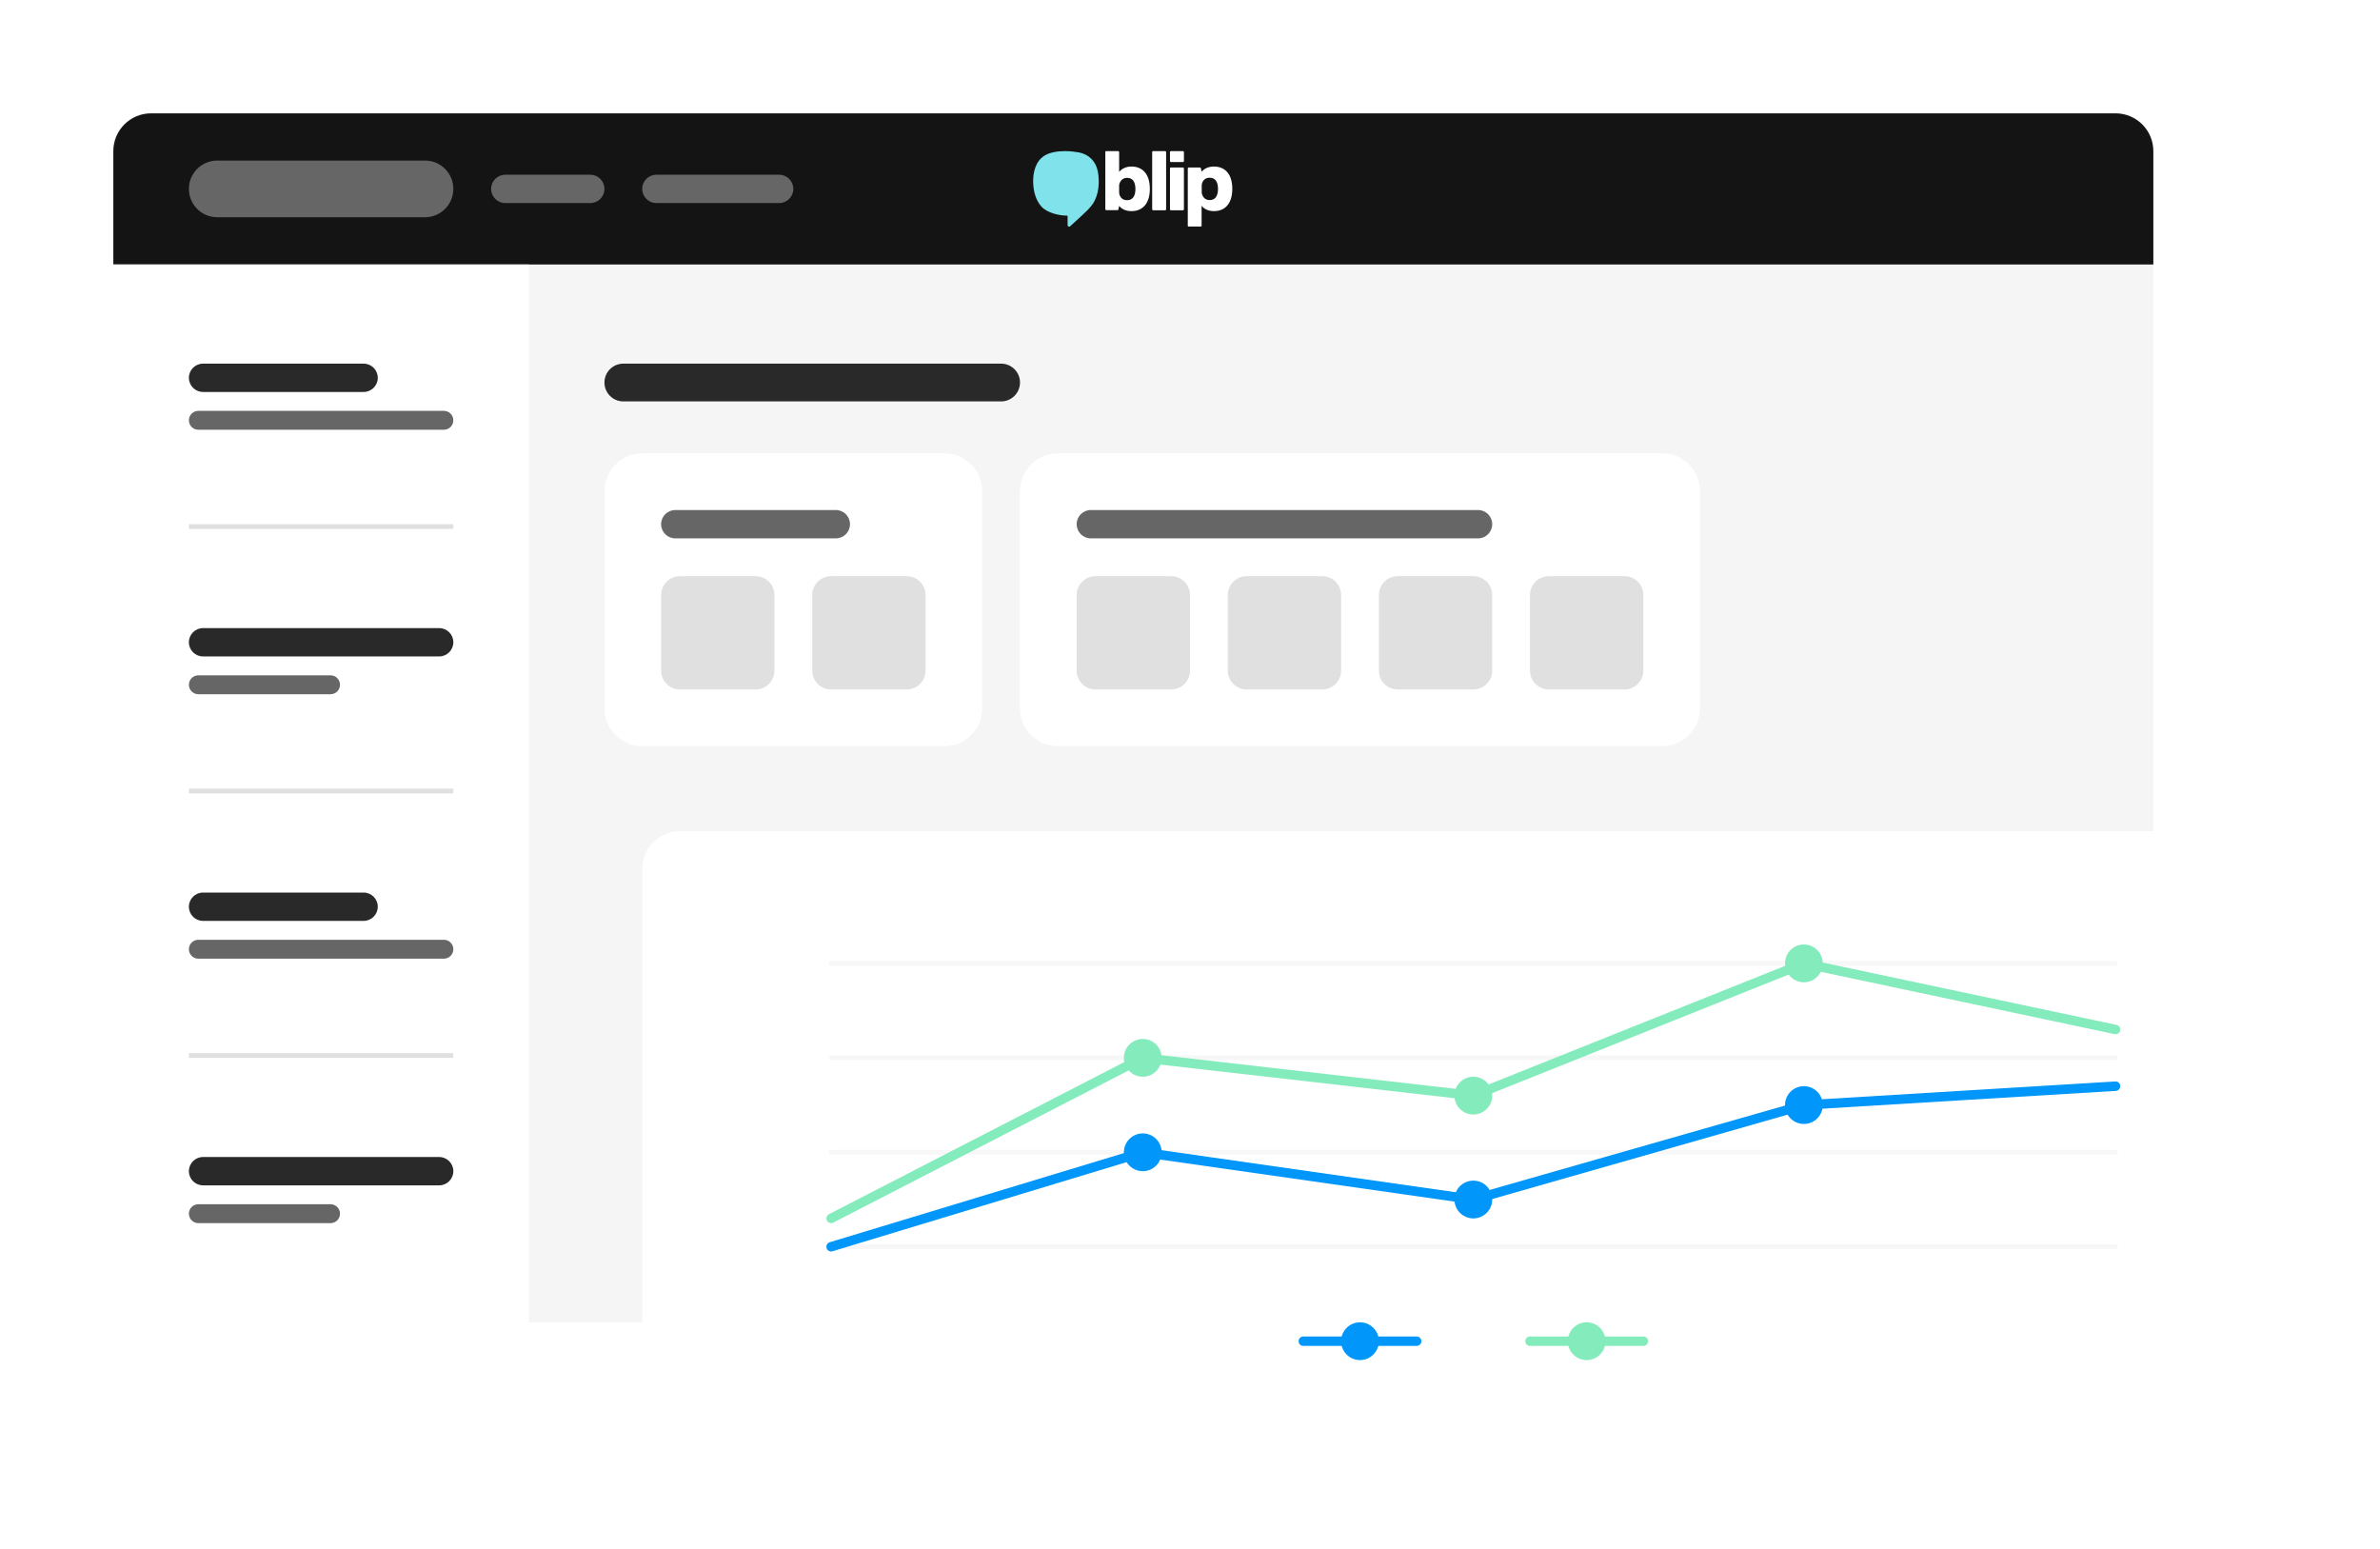 <svg width="504" height="328" viewBox="0 0 504 328" fill="none" xmlns="http://www.w3.org/2000/svg">
<path d="M24 32C24 27.582 27.582 24 32 24H448C452.418 24 456 27.582 456 32V272C456 276.418 452.418 280 448 280H32C27.582 280 24 276.418 24 272V32Z" fill="#F5F5F5"/>
<path d="M24 32C24 27.582 27.582 24 32 24H448C452.418 24 456 27.582 456 32V56H24V32Z" fill="#141414"/>
<path d="M40 40C40 36.686 42.686 34 46 34H90C93.314 34 96 36.686 96 40C96 43.314 93.314 46 90 46H46C42.686 46 40 43.314 40 40Z" fill="#666666"/>
<path d="M104 40C104 38.343 105.343 37 107 37H125C126.657 37 128 38.343 128 40C128 41.657 126.657 43 125 43H107C105.343 43 104 41.657 104 40Z" fill="#666666"/>
<path d="M136 40C136 38.343 137.343 37 139 37H165C166.657 37 168 38.343 168 40C168 41.657 166.657 43 165 43H139C137.343 43 136 41.657 136 40Z" fill="#666666"/>
<path d="M251.531 47.794V35.679C251.531 35.55 251.63 35.473 251.73 35.473H254.111C254.21 35.473 254.285 35.55 254.309 35.627L254.458 36.373C255.078 35.627 255.971 35.267 257.088 35.267C259.295 35.267 260.957 36.733 260.957 39.974C260.957 43.216 259.32 44.708 257.088 44.708C255.996 44.708 255.078 44.347 254.458 43.576V47.769C254.458 47.897 254.359 47.974 254.26 47.974H251.705C251.606 48 251.531 47.923 251.531 47.794ZM254.483 40.772C254.483 40.849 254.483 40.926 254.508 41.003C254.781 41.955 255.401 42.367 256.17 42.367C257.212 42.367 257.931 41.672 257.931 40C257.931 38.328 257.212 37.634 256.17 37.634C255.351 37.634 254.731 38.045 254.508 38.997C254.483 39.074 254.483 39.126 254.483 39.203V40.772Z" fill="white"/>
<path d="M234.242 32H236.797C236.921 32 236.995 32.103 236.995 32.206V36.399C237.615 35.653 238.533 35.267 239.624 35.267C241.857 35.267 243.494 36.759 243.494 40C243.494 43.241 241.832 44.707 239.624 44.707C238.508 44.707 237.615 44.347 236.995 43.601L236.846 44.347C236.822 44.45 236.747 44.502 236.648 44.502H234.267C234.143 44.502 234.068 44.399 234.068 44.296V32.206C234.043 32.077 234.118 32 234.242 32ZM236.995 40.823C236.995 40.9 236.995 40.952 237.02 41.029C237.243 41.981 237.863 42.392 238.682 42.392C239.724 42.392 240.443 41.698 240.443 40.026C240.443 38.354 239.724 37.659 238.682 37.659C237.913 37.659 237.293 38.071 237.02 39.023C236.995 39.1 236.995 39.177 236.995 39.254V40.823Z" fill="white"/>
<path d="M244.189 32H246.744C246.868 32 246.942 32.103 246.942 32.206V44.322C246.942 44.45 246.843 44.527 246.744 44.527H244.189C244.065 44.527 243.99 44.424 243.99 44.322V32.206C243.99 32.077 244.065 32 244.189 32Z" fill="white"/>
<path d="M247.761 34.109V32.206C247.761 32.077 247.86 32 247.959 32H250.514C250.638 32 250.713 32.103 250.713 32.206V34.109C250.713 34.238 250.613 34.315 250.514 34.315H247.959C247.835 34.315 247.761 34.212 247.761 34.109ZM247.959 35.473H250.514C250.638 35.473 250.713 35.576 250.713 35.678V44.322C250.713 44.45 250.613 44.527 250.514 44.527H247.959C247.835 44.527 247.761 44.424 247.761 44.322V35.678C247.761 35.55 247.835 35.473 247.959 35.473Z" fill="white"/>
<path d="M225.535 32C223.923 32 222.261 32.257 221.12 33.003C219.284 34.187 218.739 36.502 218.788 38.611C218.838 40.437 219.309 42.418 220.574 43.781C221.765 45.068 224.245 45.659 225.932 45.659C226.006 45.659 226.081 45.711 226.081 45.813V47.666C226.081 47.846 226.23 48 226.403 48H226.428C226.502 48 226.552 47.974 226.602 47.923C227.445 47.177 228.288 46.405 229.132 45.608C229.926 44.862 230.819 44.064 231.414 43.164C232.704 41.261 232.902 38.534 232.48 36.296C232.059 34.135 230.595 32.72 228.536 32.283C227.668 32.129 226.602 32 225.535 32Z" fill="#80E3EB"/>
<path d="M24 56H112V280H29.867C26.627 280 24 276.418 24 272V56Z" fill="white"/>
<path d="M40 80C40 78.343 41.343 77 43 77H77C78.657 77 80 78.343 80 80C80 81.657 78.657 83 77 83H43C41.343 83 40 81.657 40 80Z" fill="#292929"/>
<path d="M40 89C40 87.895 40.895 87 42 87H94C95.105 87 96 87.895 96 89C96 90.105 95.105 91 94 91H42C40.895 91 40 90.105 40 89Z" fill="#666666"/>
<path fill-rule="evenodd" clip-rule="evenodd" d="M96 112L40 112L40 111L96 111L96 112Z" fill="#E0E0E0"/>
<path d="M40 136C40 134.343 41.343 133 43 133H93C94.657 133 96 134.343 96 136C96 137.657 94.657 139 93 139H43C41.343 139 40 137.657 40 136Z" fill="#292929"/>
<path d="M40 145C40 143.895 40.895 143 42 143H70C71.105 143 72 143.895 72 145C72 146.105 71.105 147 70 147H42C40.895 147 40 146.105 40 145Z" fill="#666666"/>
<path fill-rule="evenodd" clip-rule="evenodd" d="M96 168L40 168L40 167L96 167L96 168Z" fill="#E0E0E0"/>
<path d="M40 192C40 190.343 41.343 189 43 189H77C78.657 189 80 190.343 80 192C80 193.657 78.657 195 77 195H43C41.343 195 40 193.657 40 192Z" fill="#292929"/>
<path d="M40 201C40 199.895 40.895 199 42 199H94C95.105 199 96 199.895 96 201C96 202.105 95.105 203 94 203H42C40.895 203 40 202.105 40 201Z" fill="#666666"/>
<path fill-rule="evenodd" clip-rule="evenodd" d="M96 224L40 224L40 223L96 223L96 224Z" fill="#E0E0E0"/>
<path d="M40 248C40 246.343 41.343 245 43 245H93C94.657 245 96 246.343 96 248C96 249.657 94.657 251 93 251H43C41.343 251 40 249.657 40 248Z" fill="#292929"/>
<path d="M40 257C40 255.895 40.895 255 42 255H70C71.105 255 72 255.895 72 257C72 258.105 71.105 259 70 259H42C40.895 259 40 258.105 40 257Z" fill="#666666"/>
<path d="M128 81C128 78.791 129.791 77 132 77H212C214.209 77 216 78.791 216 81C216 83.209 214.209 85 212 85H132C129.791 85 128 83.209 128 81Z" fill="#292929"/>
<path d="M216 104C216 99.582 219.582 96 224 96H352C356.418 96 360 99.582 360 104V150C360 154.418 356.418 158 352 158H224C219.582 158 216 154.418 216 150V104Z" fill="white"/>
<path d="M228 111C228 109.343 229.343 108 231 108H313C314.657 108 316 109.343 316 111C316 112.657 314.657 114 313 114H231C229.343 114 228 112.657 228 111Z" fill="#666666"/>
<path d="M228 126C228 123.791 229.791 122 232 122H248C250.209 122 252 123.791 252 126V142C252 144.209 250.209 146 248 146H232C229.791 146 228 144.209 228 142V126Z" fill="#E0E0E0"/>
<path d="M292 126C292 123.791 293.791 122 296 122H312C314.209 122 316 123.791 316 126V142C316 144.209 314.209 146 312 146H296C293.791 146 292 144.209 292 142V126Z" fill="#E0E0E0"/>
<path d="M260 126C260 123.791 261.791 122 264 122H280C282.209 122 284 123.791 284 126V142C284 144.209 282.209 146 280 146H264C261.791 146 260 144.209 260 142V126Z" fill="#E0E0E0"/>
<path d="M324 126C324 123.791 325.791 122 328 122H344C346.209 122 348 123.791 348 126V142C348 144.209 346.209 146 344 146H328C325.791 146 324 144.209 324 142V126Z" fill="#E0E0E0"/>
<path d="M128 104C128 99.582 131.582 96 136 96H200C204.418 96 208 99.582 208 104V150C208 154.418 204.418 158 200 158H136C131.582 158 128 154.418 128 150V104Z" fill="white"/>
<path d="M140 111C140 109.343 141.343 108 143 108H177C178.657 108 180 109.343 180 111C180 112.657 178.657 114 177 114H143C141.343 114 140 112.657 140 111Z" fill="#666666"/>
<path d="M140 126C140 123.791 141.791 122 144 122H160C162.209 122 164 123.791 164 126V142C164 144.209 162.209 146 160 146H144C141.791 146 140 144.209 140 142V126Z" fill="#E0E0E0"/>
<path d="M172 126C172 123.791 173.791 122 176 122H192C194.209 122 196 123.791 196 126V142C196 144.209 194.209 146 192 146H176C173.791 146 172 144.209 172 142V126Z" fill="#E0E0E0"/>
<g filter="url(#filter0_d_12035_6913)">
<path d="M128 176C128 171.582 131.582 168 136 168H472C476.418 168 480 171.582 480 176V296C480 300.418 476.418 304 472 304H136C131.582 304 128 300.418 128 296V176Z" fill="white"/>
<path opacity="0.25" fill-rule="evenodd" clip-rule="evenodd" d="M167.5 256C167.5 255.724 167.724 255.5 168 255.5L440 255.5C440.276 255.5 440.5 255.724 440.5 256C440.5 256.276 440.276 256.5 440 256.5L168 256.5C167.724 256.5 167.5 256.276 167.5 256Z" fill="#E0E0E0"/>
<path opacity="0.25" fill-rule="evenodd" clip-rule="evenodd" d="M167.5 216C167.5 215.724 167.724 215.5 168 215.5L440 215.5C440.276 215.5 440.5 215.724 440.5 216C440.5 216.276 440.276 216.5 440 216.5L168 216.5C167.724 216.5 167.5 216.276 167.5 216Z" fill="#E0E0E0"/>
<path opacity="0.25" fill-rule="evenodd" clip-rule="evenodd" d="M167.5 196C167.5 195.724 167.724 195.5 168 195.5L440 195.5C440.276 195.5 440.5 195.724 440.5 196C440.5 196.276 440.276 196.5 440 196.5L168 196.5C167.724 196.5 167.5 196.276 167.5 196Z" fill="#E0E0E0"/>
<path opacity="0.25" fill-rule="evenodd" clip-rule="evenodd" d="M167.5 236C167.5 235.724 167.724 235.5 168 235.5L440 235.5C440.276 235.5 440.5 235.724 440.5 236C440.5 236.276 440.276 236.5 440 236.5L168 236.5C167.724 236.5 167.5 236.276 167.5 236Z" fill="#E0E0E0"/>
<path fill-rule="evenodd" clip-rule="evenodd" d="M440.998 221.94C441.032 222.491 440.612 222.965 440.061 222.998L374.17 226.992L304.07 247.02L234.078 237.021L168.29 256.957C167.762 257.117 167.203 256.819 167.043 256.29C166.883 255.761 167.182 255.203 167.71 255.043L233.922 234.979L303.931 244.98L373.831 225.008L439.94 221.002C440.491 220.968 440.965 221.388 440.998 221.94Z" fill="#0096FA"/>
<path d="M378 226C378 228.209 376.209 230 374 230C371.791 230 370 228.209 370 226C370 223.791 371.791 222 374 222C376.209 222 378 223.791 378 226Z" fill="#0096FA"/>
<path d="M308 246C308 248.209 306.209 250 304 250C301.791 250 300 248.209 300 246C300 243.791 301.791 242 304 242C306.209 242 308 243.791 308 246Z" fill="#0096FA"/>
<path d="M238 236C238 238.209 236.209 240 234 240C231.791 240 230 238.209 230 236C230 233.791 231.791 232 234 232C236.209 232 238 233.791 238 236Z" fill="#0096FA"/>
<path fill-rule="evenodd" clip-rule="evenodd" d="M373.911 194.959L440.208 209.022C440.748 209.137 441.093 209.667 440.978 210.208C440.864 210.748 440.333 211.093 439.793 210.978L374.09 197.041L304.137 225.022L234.188 217.028L168.458 250.889C167.967 251.142 167.364 250.949 167.111 250.458C166.858 249.967 167.051 249.364 167.542 249.111L233.812 214.972L303.863 222.978L373.911 194.959Z" fill="#84EBBC"/>
<path d="M378 196C378 198.209 376.209 200 374 200C371.791 200 370 198.209 370 196C370 193.791 371.791 192 374 192C376.209 192 378 193.791 378 196Z" fill="#84EBBC"/>
<path d="M308 224C308 226.209 306.209 228 304 228C301.791 228 300 226.209 300 224C300 221.791 301.791 220 304 220C306.209 220 308 221.791 308 224Z" fill="#84EBBC"/>
<path d="M238 216C238 218.209 236.209 220 234 220C231.791 220 230 218.209 230 216C230 213.791 231.791 212 234 212C236.209 212 238 213.791 238 216Z" fill="#84EBBC"/>
<path fill-rule="evenodd" clip-rule="evenodd" d="M267 276C267 275.448 267.448 275 268 275H292C292.552 275 293 275.448 293 276C293 276.552 292.552 277 292 277H268C267.448 277 267 276.552 267 276Z" fill="#0096FA"/>
<path d="M284 276C284 278.209 282.209 280 280 280C277.791 280 276 278.209 276 276C276 273.791 277.791 272 280 272C282.209 272 284 273.791 284 276Z" fill="#0096FA"/>
<path fill-rule="evenodd" clip-rule="evenodd" d="M315 276C315 275.448 315.448 275 316 275H340C340.552 275 341 275.448 341 276C341 276.552 340.552 277 340 277H316C315.448 277 315 276.552 315 276Z" fill="#84EBBC"/>
<path d="M332 276C332 278.209 330.209 280 328 280C325.791 280 324 278.209 324 276C324 273.791 325.791 272 328 272C330.209 272 332 273.791 332 276Z" fill="#84EBBC"/>
</g>
<defs>
<filter id="filter0_d_12035_6913" x="120" y="160" width="384" height="168" filterUnits="userSpaceOnUse" color-interpolation-filters="sRGB">
<feFlood flood-opacity="0" result="BackgroundImageFix"/>
<feColorMatrix in="SourceAlpha" type="matrix" values="0 0 0 0 0 0 0 0 0 0 0 0 0 0 0 0 0 0 127 0" result="hardAlpha"/>
<feOffset dx="8" dy="8"/>
<feGaussianBlur stdDeviation="8"/>
<feComposite in2="hardAlpha" operator="out"/>
<feColorMatrix type="matrix" values="0 0 0 0 0.161 0 0 0 0 0.161 0 0 0 0 0.161 0 0 0 0.1 0"/>
<feBlend mode="normal" in2="BackgroundImageFix" result="effect1_dropShadow_12035_6913"/>
<feBlend mode="normal" in="SourceGraphic" in2="effect1_dropShadow_12035_6913" result="shape"/>
</filter>
</defs>
</svg>
